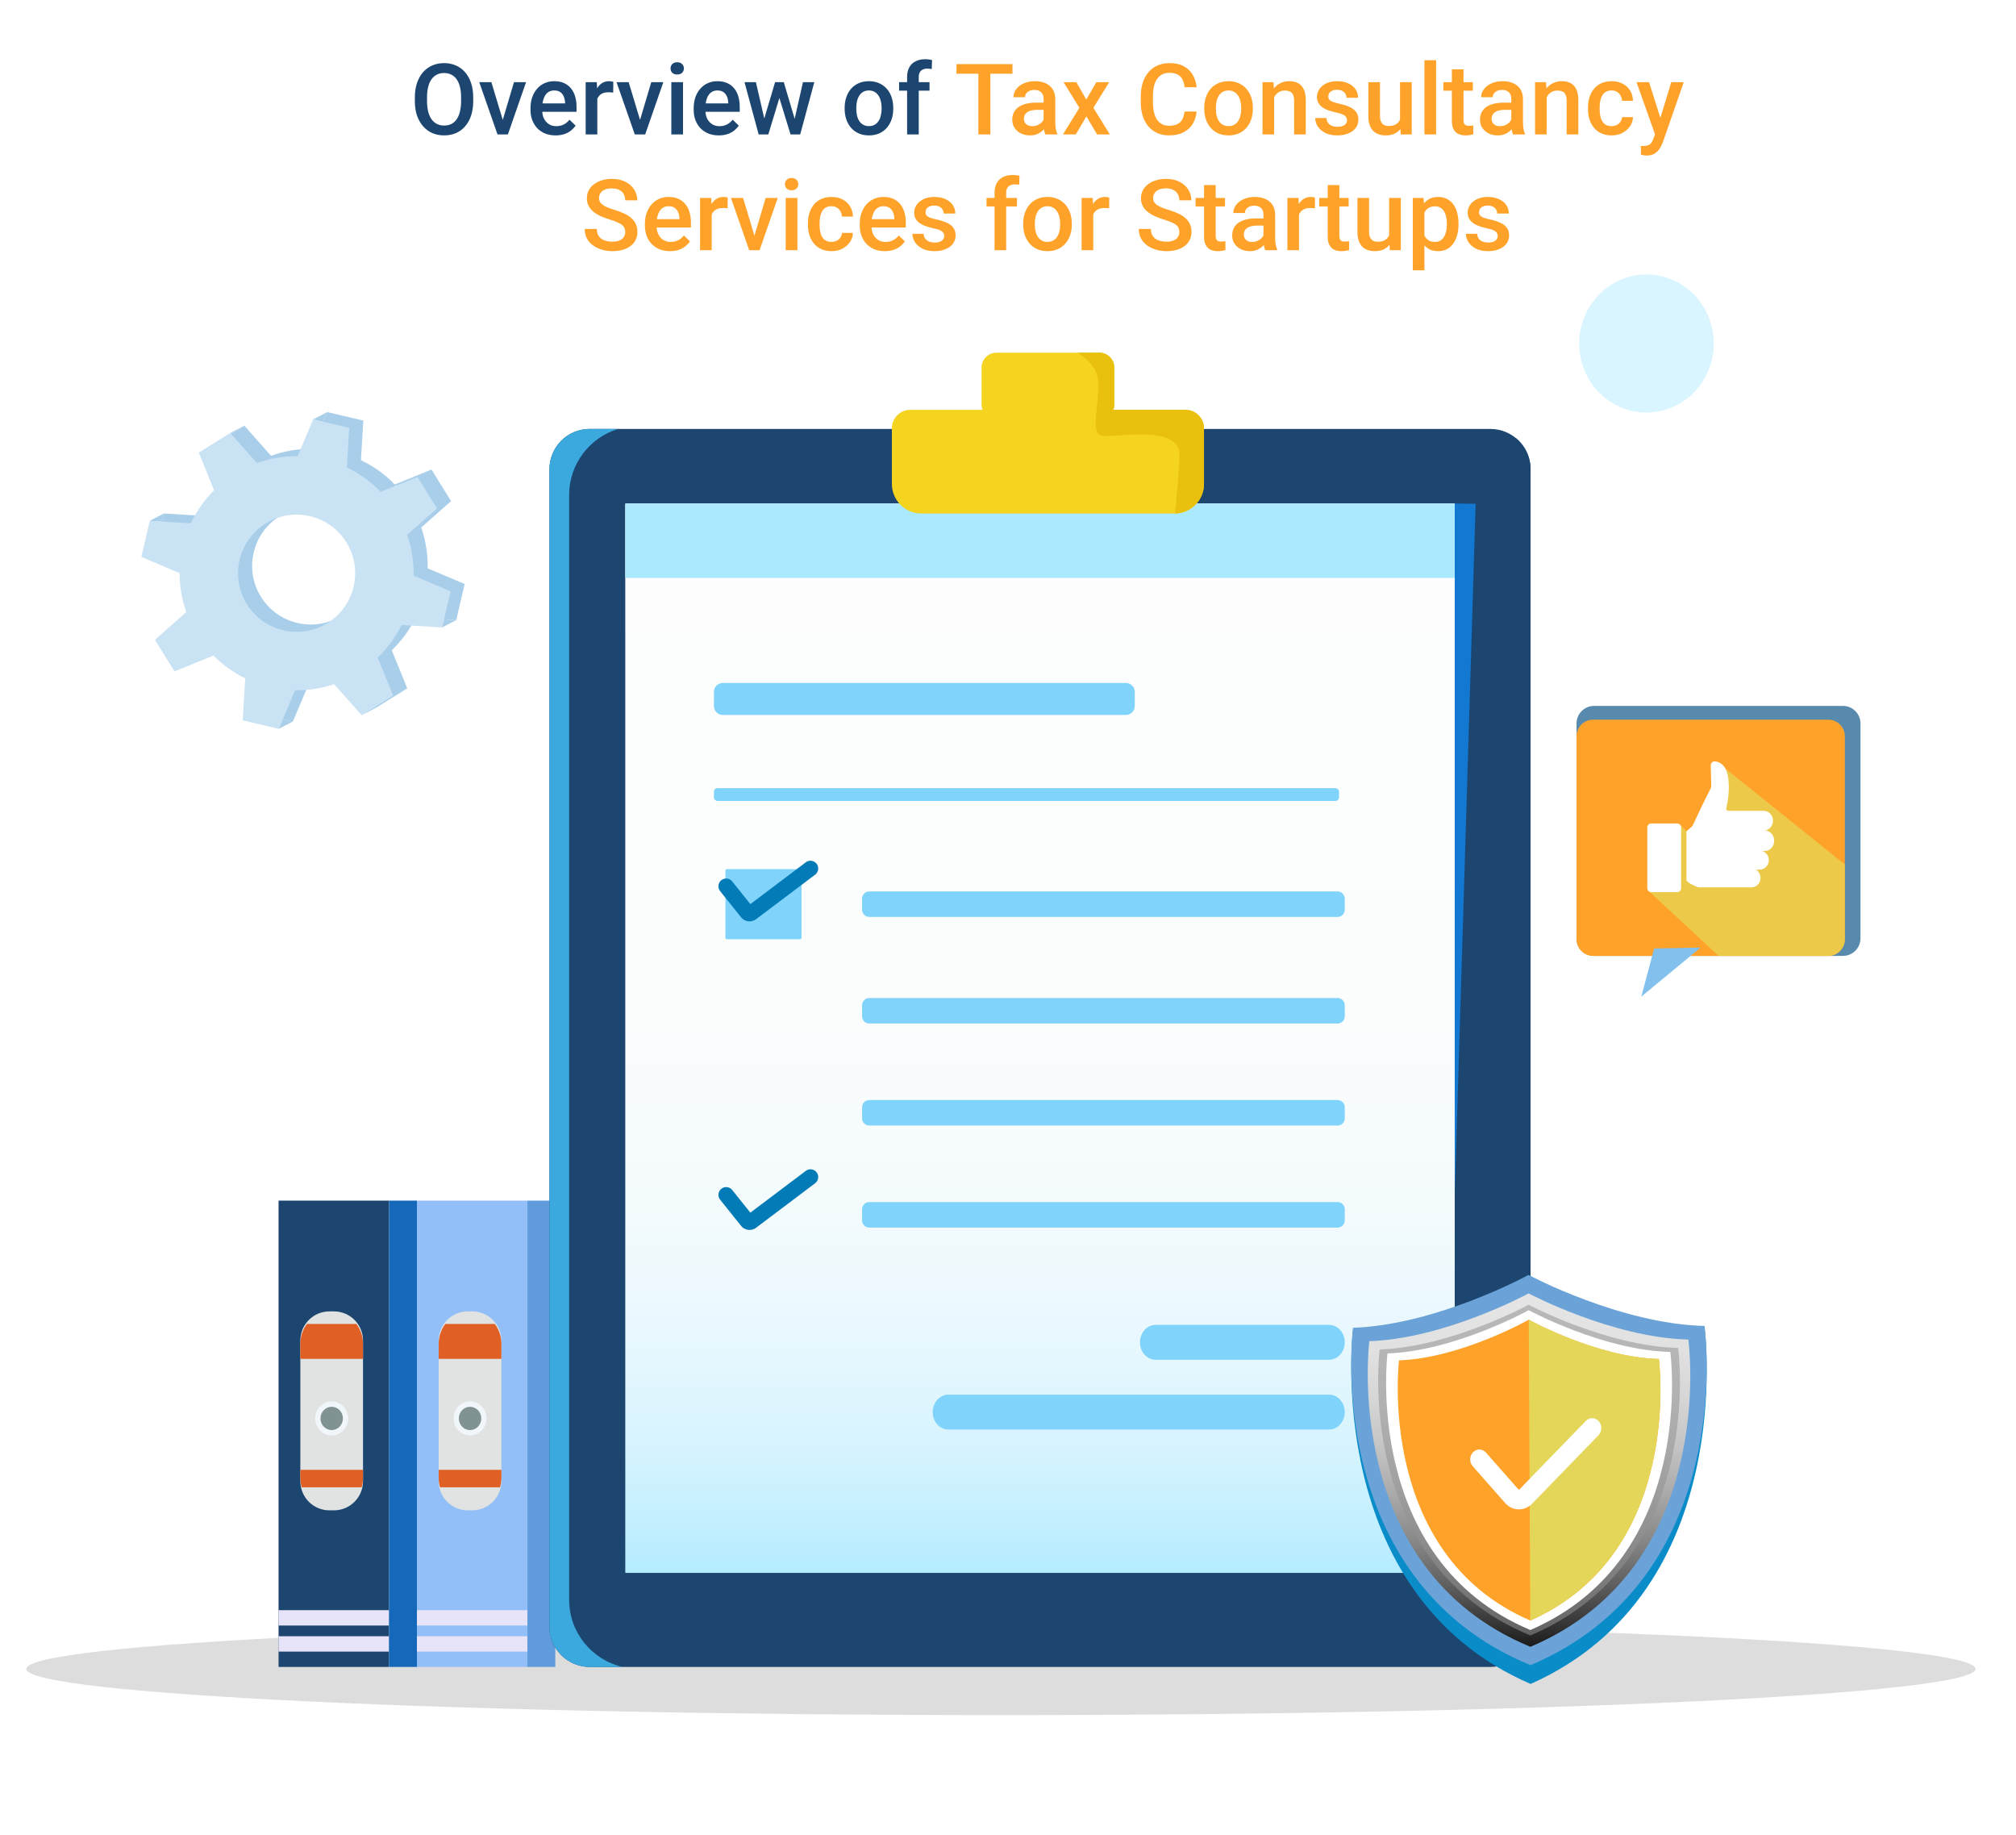 <svg width="1080" height="983" viewBox="0 0 1080 983" fill="none" xmlns="http://www.w3.org/2000/svg">
<rect width="1080" height="983" fill="white"/>
<path d="M253.507 52.125V54.195C253.507 57.042 253.136 59.595 252.394 61.855C251.652 64.116 250.591 66.039 249.211 67.626C247.848 69.214 246.209 70.43 244.294 71.275C242.379 72.103 240.257 72.518 237.928 72.518C235.616 72.518 233.502 72.103 231.587 71.275C229.69 70.43 228.042 69.214 226.645 67.626C225.247 66.039 224.16 64.116 223.384 61.855C222.625 59.595 222.245 57.042 222.245 54.195V52.125C222.245 49.278 222.625 46.734 223.384 44.491C224.143 42.231 225.213 40.307 226.593 38.72C227.99 37.115 229.638 35.899 231.536 35.071C233.451 34.225 235.564 33.803 237.876 33.803C240.205 33.803 242.327 34.225 244.242 35.071C246.157 35.899 247.805 37.115 249.185 38.72C250.565 40.307 251.626 42.231 252.368 44.491C253.127 46.734 253.507 49.278 253.507 52.125ZM247.011 54.195V52.073C247.011 49.968 246.804 48.114 246.39 46.509C245.993 44.888 245.398 43.533 244.604 42.446C243.828 41.342 242.871 40.514 241.732 39.962C240.593 39.393 239.308 39.108 237.876 39.108C236.444 39.108 235.167 39.393 234.046 39.962C232.924 40.514 231.967 41.342 231.173 42.446C230.397 43.533 229.802 44.888 229.388 46.509C228.974 48.114 228.767 49.968 228.767 52.073V54.195C228.767 56.3 228.974 58.163 229.388 59.785C229.802 61.407 230.406 62.779 231.199 63.9C232.01 65.004 232.976 65.841 234.098 66.41C235.219 66.962 236.496 67.238 237.928 67.238C239.377 67.238 240.662 66.962 241.784 66.41C242.905 65.841 243.854 65.004 244.63 63.9C245.407 62.779 245.993 61.407 246.39 59.785C246.804 58.163 247.011 56.3 247.011 54.195ZM268.491 67.057L275.349 43.999H281.818L272.088 72H268.051L268.491 67.057ZM263.237 43.999L270.225 67.161L270.561 72H266.524L256.742 43.999H263.237ZM297.656 72.518C295.586 72.518 293.714 72.181 292.041 71.508C290.384 70.818 288.97 69.861 287.796 68.636C286.64 67.411 285.752 65.97 285.131 64.314C284.51 62.658 284.199 60.872 284.199 58.957V57.922C284.199 55.731 284.518 53.747 285.157 51.97C285.795 50.193 286.684 48.675 287.822 47.415C288.961 46.138 290.307 45.164 291.859 44.491C293.412 43.818 295.094 43.481 296.906 43.481C298.907 43.481 300.658 43.818 302.159 44.491C303.66 45.164 304.902 46.112 305.886 47.337C306.886 48.545 307.628 49.986 308.111 51.659C308.612 53.333 308.862 55.179 308.862 57.197V59.863H287.227V55.386H302.703V54.894C302.668 53.773 302.444 52.72 302.03 51.737C301.633 50.753 301.021 49.96 300.192 49.356C299.364 48.752 298.26 48.45 296.88 48.45C295.845 48.45 294.922 48.675 294.111 49.123C293.317 49.554 292.653 50.184 292.118 51.012C291.583 51.84 291.169 52.841 290.876 54.014C290.6 55.17 290.462 56.473 290.462 57.922V58.957C290.462 60.182 290.626 61.321 290.954 62.373C291.299 63.408 291.799 64.314 292.455 65.09C293.11 65.867 293.904 66.479 294.835 66.928C295.767 67.359 296.828 67.575 298.019 67.575C299.52 67.575 300.857 67.273 302.03 66.669C303.203 66.065 304.221 65.211 305.083 64.107L308.37 67.29C307.766 68.17 306.981 69.015 306.015 69.826C305.049 70.62 303.867 71.267 302.47 71.767C301.09 72.267 299.485 72.518 297.656 72.518ZM319.99 49.33V72H313.753V43.999H319.705L319.99 49.33ZM328.556 43.818L328.504 49.615C328.124 49.546 327.71 49.494 327.262 49.459C326.83 49.425 326.399 49.408 325.968 49.408C324.898 49.408 323.958 49.563 323.147 49.873C322.336 50.167 321.655 50.598 321.103 51.167C320.568 51.72 320.154 52.392 319.86 53.186C319.567 53.98 319.395 54.868 319.343 55.852L317.919 55.955C317.919 54.195 318.092 52.565 318.437 51.064C318.782 49.563 319.3 48.243 319.99 47.105C320.697 45.966 321.577 45.077 322.629 44.439C323.699 43.801 324.933 43.481 326.33 43.481C326.71 43.481 327.115 43.516 327.546 43.585C327.995 43.654 328.331 43.732 328.556 43.818ZM342.039 67.057L348.896 43.999H355.366L345.636 72H341.599L342.039 67.057ZM336.785 43.999L343.772 67.161L344.109 72H340.072L330.29 43.999H336.785ZM365.899 43.999V72H359.636V43.999H365.899ZM359.222 36.649C359.222 35.7 359.533 34.916 360.154 34.294C360.792 33.656 361.672 33.337 362.793 33.337C363.898 33.337 364.769 33.656 365.407 34.294C366.046 34.916 366.365 35.7 366.365 36.649C366.365 37.581 366.046 38.357 365.407 38.978C364.769 39.6 363.898 39.91 362.793 39.91C361.672 39.91 360.792 39.6 360.154 38.978C359.533 38.357 359.222 37.581 359.222 36.649ZM385.075 72.518C383.005 72.518 381.133 72.181 379.459 71.508C377.803 70.818 376.389 69.861 375.215 68.636C374.059 67.411 373.171 65.97 372.55 64.314C371.929 62.658 371.618 60.872 371.618 58.957V57.922C371.618 55.731 371.937 53.747 372.576 51.97C373.214 50.193 374.103 48.675 375.241 47.415C376.38 46.138 377.726 45.164 379.278 44.491C380.831 43.818 382.513 43.481 384.325 43.481C386.326 43.481 388.077 43.818 389.578 44.491C391.079 45.164 392.321 46.112 393.305 47.337C394.305 48.545 395.047 49.986 395.53 51.659C396.031 53.333 396.281 55.179 396.281 57.197V59.863H374.646V55.386H390.122V54.894C390.087 53.773 389.863 52.72 389.449 51.737C389.052 50.753 388.439 49.96 387.611 49.356C386.783 48.752 385.679 48.45 384.299 48.45C383.264 48.45 382.341 48.675 381.53 49.123C380.736 49.554 380.072 50.184 379.537 51.012C379.002 51.84 378.588 52.841 378.295 54.014C378.019 55.17 377.881 56.473 377.881 57.922V58.957C377.881 60.182 378.045 61.321 378.373 62.373C378.718 63.408 379.218 64.314 379.874 65.09C380.529 65.867 381.323 66.479 382.254 66.928C383.186 67.359 384.247 67.575 385.438 67.575C386.938 67.575 388.276 67.273 389.449 66.669C390.622 66.065 391.64 65.211 392.502 64.107L395.789 67.29C395.185 68.17 394.4 69.015 393.434 69.826C392.468 70.62 391.286 71.267 389.889 71.767C388.508 72.267 386.904 72.518 385.075 72.518ZM408.754 65.789L415.224 43.999H419.209L418.123 50.52L411.601 72H408.03L408.754 65.789ZM404.95 43.999L409.997 65.893L410.411 72H406.425L398.843 43.999H404.95ZM425.265 65.634L430.156 43.999H436.238L428.681 72H424.696L425.265 65.634ZM419.882 43.999L426.274 65.53L427.077 72H423.505L416.906 50.495L415.819 43.999H419.882ZM452.49 58.31V57.715C452.49 55.696 452.783 53.824 453.37 52.099C453.956 50.357 454.802 48.847 455.906 47.57C457.027 46.276 458.39 45.276 459.995 44.568C461.616 43.844 463.445 43.481 465.481 43.481C467.534 43.481 469.363 43.844 470.967 44.568C472.589 45.276 473.961 46.276 475.082 47.57C476.203 48.847 477.057 50.357 477.644 52.099C478.231 53.824 478.524 55.696 478.524 57.715V58.31C478.524 60.329 478.231 62.2 477.644 63.926C477.057 65.651 476.203 67.161 475.082 68.455C473.961 69.731 472.598 70.732 470.993 71.457C469.389 72.164 467.569 72.518 465.533 72.518C463.48 72.518 461.642 72.164 460.021 71.457C458.416 70.732 457.053 69.731 455.932 68.455C454.81 67.161 453.956 65.651 453.37 63.926C452.783 62.2 452.49 60.329 452.49 58.31ZM458.727 57.715V58.31C458.727 59.569 458.856 60.76 459.115 61.881C459.374 63.003 459.779 63.986 460.331 64.832C460.883 65.677 461.59 66.341 462.453 66.824C463.316 67.307 464.342 67.549 465.533 67.549C466.689 67.549 467.689 67.307 468.535 66.824C469.397 66.341 470.105 65.677 470.657 64.832C471.209 63.986 471.614 63.003 471.873 61.881C472.149 60.76 472.287 59.569 472.287 58.31V57.715C472.287 56.473 472.149 55.3 471.873 54.195C471.614 53.074 471.2 52.082 470.631 51.219C470.079 50.357 469.371 49.684 468.509 49.201C467.663 48.7 466.654 48.45 465.481 48.45C464.308 48.45 463.29 48.7 462.427 49.201C461.582 49.684 460.883 50.357 460.331 51.219C459.779 52.082 459.374 53.074 459.115 54.195C458.856 55.3 458.727 56.473 458.727 57.715ZM492.188 72H485.951V41.308C485.951 39.22 486.339 37.469 487.116 36.054C487.909 34.622 489.039 33.544 490.506 32.819C491.972 32.078 493.706 31.706 495.708 31.706C496.329 31.706 496.941 31.75 497.545 31.836C498.149 31.905 498.735 32.017 499.305 32.172L499.149 36.986C498.804 36.9 498.425 36.839 498.011 36.805C497.614 36.77 497.183 36.753 496.717 36.753C495.768 36.753 494.948 36.934 494.258 37.296C493.585 37.641 493.068 38.15 492.706 38.823C492.361 39.496 492.188 40.324 492.188 41.308V72ZM497.959 43.999V48.554H481.655V43.999H497.959Z" fill="#1C4670"/>
<path d="M530.566 34.32V72H524.123V34.32H530.566ZM542.393 34.32V39.496H512.399V34.32H542.393ZM559.059 66.384V53.031C559.059 52.03 558.878 51.167 558.516 50.443C558.153 49.718 557.601 49.158 556.859 48.761C556.135 48.364 555.22 48.166 554.116 48.166C553.098 48.166 552.218 48.338 551.477 48.683C550.735 49.028 550.157 49.494 549.743 50.081C549.329 50.667 549.122 51.331 549.122 52.073H542.911C542.911 50.969 543.178 49.899 543.713 48.864C544.248 47.829 545.024 46.906 546.042 46.095C547.06 45.284 548.276 44.646 549.691 44.18C551.106 43.714 552.693 43.481 554.453 43.481C556.557 43.481 558.421 43.835 560.042 44.542C561.681 45.25 562.967 46.319 563.898 47.752C564.847 49.166 565.322 50.943 565.322 53.083V65.53C565.322 66.807 565.408 67.954 565.581 68.972C565.77 69.973 566.038 70.844 566.383 71.586V72H559.991C559.697 71.327 559.465 70.473 559.292 69.438C559.137 68.386 559.059 67.368 559.059 66.384ZM559.965 54.972L560.017 58.828H555.54C554.384 58.828 553.366 58.94 552.486 59.164C551.606 59.371 550.873 59.682 550.286 60.096C549.7 60.51 549.26 61.01 548.966 61.597C548.673 62.183 548.526 62.847 548.526 63.589C548.526 64.331 548.699 65.013 549.044 65.634C549.389 66.238 549.889 66.712 550.545 67.057C551.218 67.402 552.029 67.575 552.978 67.575C554.254 67.575 555.367 67.316 556.316 66.798C557.282 66.263 558.041 65.617 558.593 64.857C559.145 64.081 559.439 63.348 559.473 62.658L561.492 65.427C561.285 66.134 560.931 66.893 560.431 67.704C559.93 68.515 559.275 69.291 558.464 70.033C557.67 70.758 556.713 71.353 555.591 71.819C554.487 72.285 553.21 72.518 551.761 72.518C549.932 72.518 548.302 72.155 546.87 71.431C545.438 70.689 544.317 69.697 543.506 68.455C542.695 67.195 542.29 65.772 542.29 64.185C542.29 62.701 542.566 61.39 543.118 60.251C543.687 59.095 544.515 58.129 545.602 57.352C546.706 56.576 548.052 55.99 549.639 55.593C551.226 55.179 553.038 54.972 555.074 54.972H559.965ZM576.605 43.999L581.936 53.29L587.371 43.999H594.229L585.74 57.741L594.565 72H587.707L582.014 62.321L576.32 72H569.437L578.235 57.741L569.773 43.999H576.605ZM634.574 59.733H641.043C640.836 62.2 640.146 64.4 638.973 66.332C637.8 68.248 636.152 69.757 634.03 70.861C631.908 71.966 629.329 72.518 626.292 72.518C623.963 72.518 621.867 72.103 620.004 71.275C618.141 70.43 616.545 69.24 615.216 67.704C613.888 66.151 612.87 64.279 612.163 62.088C611.472 59.897 611.127 57.447 611.127 54.739V51.607C611.127 48.899 611.481 46.449 612.188 44.258C612.913 42.067 613.948 40.195 615.294 38.642C616.64 37.072 618.253 35.873 620.133 35.045C622.031 34.217 624.162 33.803 626.525 33.803C629.527 33.803 632.063 34.355 634.134 35.459C636.204 36.563 637.809 38.09 638.947 40.04C640.103 41.989 640.811 44.223 641.069 46.742H634.6C634.427 45.12 634.048 43.732 633.461 42.576C632.892 41.42 632.046 40.54 630.925 39.936C629.803 39.315 628.337 39.004 626.525 39.004C625.042 39.004 623.748 39.28 622.644 39.833C621.539 40.385 620.616 41.196 619.875 42.265C619.133 43.335 618.572 44.655 618.192 46.225C617.83 47.777 617.649 49.554 617.649 51.556V54.739C617.649 56.637 617.813 58.362 618.141 59.915C618.486 61.45 619.003 62.77 619.693 63.874C620.401 64.978 621.298 65.832 622.385 66.436C623.472 67.04 624.774 67.342 626.292 67.342C628.139 67.342 629.631 67.049 630.77 66.462C631.925 65.875 632.797 65.021 633.383 63.9C633.987 62.761 634.384 61.372 634.574 59.733ZM645.132 58.31V57.715C645.132 55.696 645.426 53.824 646.012 52.099C646.599 50.357 647.444 48.847 648.548 47.57C649.67 46.276 651.033 45.276 652.637 44.568C654.259 43.844 656.088 43.481 658.124 43.481C660.177 43.481 662.005 43.844 663.61 44.568C665.232 45.276 666.603 46.276 667.725 47.57C668.846 48.847 669.7 50.357 670.287 52.099C670.873 53.824 671.167 55.696 671.167 57.715V58.31C671.167 60.329 670.873 62.2 670.287 63.926C669.7 65.651 668.846 67.161 667.725 68.455C666.603 69.731 665.24 70.732 663.636 71.457C662.031 72.164 660.211 72.518 658.175 72.518C656.122 72.518 654.285 72.164 652.663 71.457C651.059 70.732 649.696 69.731 648.574 68.455C647.453 67.161 646.599 65.651 646.012 63.926C645.426 62.2 645.132 60.329 645.132 58.31ZM651.369 57.715V58.31C651.369 59.569 651.499 60.76 651.757 61.881C652.016 63.003 652.422 63.986 652.974 64.832C653.526 65.677 654.233 66.341 655.096 66.824C655.958 67.307 656.985 67.549 658.175 67.549C659.331 67.549 660.332 67.307 661.177 66.824C662.04 66.341 662.747 65.677 663.299 64.832C663.851 63.986 664.257 63.003 664.516 61.881C664.792 60.76 664.93 59.569 664.93 58.31V57.715C664.93 56.473 664.792 55.3 664.516 54.195C664.257 53.074 663.843 52.082 663.273 51.219C662.721 50.357 662.014 49.684 661.151 49.201C660.306 48.7 659.297 48.45 658.124 48.45C656.95 48.45 655.932 48.7 655.07 49.201C654.224 49.684 653.526 50.357 652.974 51.219C652.422 52.082 652.016 53.074 651.757 54.195C651.499 55.3 651.369 56.473 651.369 57.715ZM682.579 49.977V72H676.342V43.999H682.217L682.579 49.977ZM681.466 56.964L679.448 56.938C679.465 54.954 679.741 53.134 680.276 51.478C680.828 49.822 681.587 48.398 682.553 47.208C683.537 46.018 684.71 45.103 686.073 44.465C687.436 43.809 688.954 43.481 690.627 43.481C691.973 43.481 693.189 43.671 694.276 44.051C695.381 44.413 696.321 45.008 697.097 45.836C697.891 46.665 698.495 47.743 698.909 49.071C699.323 50.383 699.53 51.996 699.53 53.911V72H693.267V53.885C693.267 52.539 693.069 51.478 692.672 50.702C692.292 49.908 691.732 49.347 690.99 49.02C690.265 48.675 689.359 48.502 688.272 48.502C687.203 48.502 686.245 48.726 685.4 49.175C684.555 49.623 683.839 50.236 683.252 51.012C682.683 51.789 682.243 52.686 681.932 53.704C681.622 54.721 681.466 55.808 681.466 56.964ZM721.604 64.418C721.604 63.796 721.449 63.236 721.139 62.735C720.828 62.218 720.233 61.752 719.353 61.338C718.49 60.924 717.214 60.544 715.523 60.199C714.039 59.871 712.676 59.483 711.434 59.035C710.209 58.569 709.157 58.008 708.277 57.352C707.397 56.697 706.715 55.921 706.232 55.023C705.749 54.126 705.508 53.091 705.508 51.918C705.508 50.779 705.758 49.701 706.258 48.683C706.759 47.665 707.475 46.768 708.406 45.992C709.338 45.215 710.468 44.603 711.796 44.154C713.142 43.706 714.643 43.481 716.299 43.481C718.646 43.481 720.656 43.878 722.329 44.672C724.02 45.448 725.314 46.509 726.211 47.855C727.108 49.183 727.557 50.684 727.557 52.358H721.32C721.32 51.616 721.13 50.926 720.75 50.288C720.388 49.632 719.836 49.106 719.094 48.709C718.352 48.295 717.421 48.088 716.299 48.088C715.23 48.088 714.341 48.26 713.634 48.605C712.944 48.933 712.426 49.365 712.081 49.899C711.753 50.434 711.589 51.021 711.589 51.659C711.589 52.125 711.676 52.548 711.848 52.927C712.038 53.29 712.348 53.626 712.78 53.937C713.211 54.23 713.798 54.506 714.54 54.765C715.299 55.023 716.248 55.274 717.386 55.515C719.526 55.964 721.363 56.542 722.898 57.249C724.451 57.939 725.642 58.836 726.47 59.94C727.298 61.027 727.712 62.408 727.712 64.081C727.712 65.323 727.444 66.462 726.91 67.497C726.392 68.515 725.633 69.403 724.632 70.163C723.632 70.904 722.433 71.482 721.035 71.897C719.655 72.311 718.102 72.518 716.377 72.518C713.841 72.518 711.693 72.069 709.933 71.172C708.173 70.257 706.836 69.093 705.922 67.678C705.025 66.246 704.576 64.763 704.576 63.227H710.606C710.675 64.383 710.994 65.306 711.563 65.996C712.15 66.669 712.875 67.161 713.737 67.471C714.617 67.764 715.523 67.911 716.455 67.911C717.576 67.911 718.516 67.764 719.275 67.471C720.035 67.161 720.612 66.747 721.009 66.229C721.406 65.694 721.604 65.09 721.604 64.418ZM750.02 65.401V43.999H756.282V72H750.382L750.02 65.401ZM750.899 59.578L752.996 59.526C752.996 61.407 752.789 63.141 752.375 64.728C751.96 66.298 751.322 67.67 750.459 68.843C749.597 69.999 748.493 70.904 747.147 71.56C745.801 72.198 744.188 72.518 742.308 72.518C740.945 72.518 739.694 72.319 738.555 71.922C737.417 71.526 736.433 70.913 735.605 70.085C734.794 69.257 734.164 68.178 733.716 66.85C733.267 65.522 733.043 63.934 733.043 62.088V43.999H739.28V62.14C739.28 63.158 739.401 64.012 739.642 64.702C739.884 65.375 740.211 65.918 740.625 66.332C741.04 66.747 741.523 67.04 742.075 67.212C742.627 67.385 743.213 67.471 743.834 67.471C745.611 67.471 747.009 67.126 748.027 66.436C749.062 65.729 749.795 64.78 750.227 63.589C750.675 62.399 750.899 61.062 750.899 59.578ZM769.351 32.25V72H763.088V32.25H769.351ZM789.019 43.999V48.554H773.233V43.999H789.019ZM777.788 37.141H784.024V64.262C784.024 65.125 784.145 65.789 784.387 66.255C784.646 66.704 784.999 67.005 785.448 67.161C785.896 67.316 786.423 67.394 787.026 67.394C787.458 67.394 787.872 67.368 788.269 67.316C788.665 67.264 788.985 67.212 789.226 67.161L789.252 71.922C788.734 72.078 788.131 72.216 787.44 72.336C786.768 72.457 785.991 72.518 785.111 72.518C783.679 72.518 782.411 72.267 781.307 71.767C780.203 71.249 779.34 70.413 778.719 69.257C778.098 68.101 777.788 66.565 777.788 64.65V37.141ZM809.619 66.384V53.031C809.619 52.03 809.438 51.167 809.075 50.443C808.713 49.718 808.161 49.158 807.419 48.761C806.694 48.364 805.78 48.166 804.676 48.166C803.658 48.166 802.778 48.338 802.036 48.683C801.294 49.028 800.716 49.494 800.302 50.081C799.888 50.667 799.681 51.331 799.681 52.073H793.47C793.47 50.969 793.738 49.899 794.272 48.864C794.807 47.829 795.584 46.906 796.602 46.095C797.619 45.284 798.836 44.646 800.25 44.18C801.665 43.714 803.252 43.481 805.012 43.481C807.117 43.481 808.98 43.835 810.602 44.542C812.241 45.25 813.526 46.319 814.458 47.752C815.407 49.166 815.881 50.943 815.881 53.083V65.53C815.881 66.807 815.968 67.954 816.14 68.972C816.33 69.973 816.597 70.844 816.942 71.586V72H810.55C810.257 71.327 810.024 70.473 809.852 69.438C809.696 68.386 809.619 67.368 809.619 66.384ZM810.524 54.972L810.576 58.828H806.099C804.943 58.828 803.925 58.94 803.045 59.164C802.166 59.371 801.432 59.682 800.846 60.096C800.259 60.51 799.819 61.01 799.526 61.597C799.233 62.183 799.086 62.847 799.086 63.589C799.086 64.331 799.258 65.013 799.604 65.634C799.949 66.238 800.449 66.712 801.104 67.057C801.777 67.402 802.588 67.575 803.537 67.575C804.814 67.575 805.927 67.316 806.875 66.798C807.842 66.263 808.601 65.617 809.153 64.857C809.705 64.081 809.998 63.348 810.033 62.658L812.051 65.427C811.844 66.134 811.491 66.893 810.99 67.704C810.49 68.515 809.834 69.291 809.023 70.033C808.23 70.758 807.272 71.353 806.151 71.819C805.047 72.285 803.77 72.518 802.321 72.518C800.492 72.518 798.862 72.155 797.43 71.431C795.998 70.689 794.876 69.697 794.065 68.455C793.255 67.195 792.849 65.772 792.849 64.185C792.849 62.701 793.125 61.39 793.677 60.251C794.247 59.095 795.075 58.129 796.162 57.352C797.266 56.576 798.611 55.99 800.199 55.593C801.786 55.179 803.597 54.972 805.633 54.972H810.524ZM828.588 49.977V72H822.351V43.999H828.226L828.588 49.977ZM827.475 56.964L825.457 56.938C825.474 54.954 825.75 53.134 826.285 51.478C826.837 49.822 827.596 48.398 828.562 47.208C829.545 46.018 830.719 45.103 832.082 44.465C833.444 43.809 834.963 43.481 836.636 43.481C837.982 43.481 839.198 43.671 840.285 44.051C841.389 44.413 842.33 45.008 843.106 45.836C843.9 46.665 844.503 47.743 844.917 49.071C845.332 50.383 845.539 51.996 845.539 53.911V72H839.276V53.885C839.276 52.539 839.077 51.478 838.681 50.702C838.301 49.908 837.74 49.347 836.999 49.02C836.274 48.675 835.368 48.502 834.281 48.502C833.212 48.502 832.254 48.726 831.409 49.175C830.563 49.623 829.847 50.236 829.261 51.012C828.691 51.789 828.251 52.686 827.941 53.704C827.63 54.721 827.475 55.808 827.475 56.964ZM863.343 67.549C864.361 67.549 865.276 67.35 866.086 66.954C866.915 66.54 867.579 65.97 868.079 65.246C868.597 64.521 868.881 63.684 868.933 62.735H874.808C874.773 64.547 874.238 66.195 873.203 67.678C872.168 69.162 870.796 70.344 869.088 71.224C867.38 72.086 865.491 72.518 863.421 72.518C861.282 72.518 859.418 72.155 857.831 71.431C856.244 70.689 854.924 69.671 853.872 68.377C852.819 67.083 852.026 65.591 851.491 63.9C850.973 62.209 850.714 60.398 850.714 58.465V57.56C850.714 55.627 850.973 53.816 851.491 52.125C852.026 50.417 852.819 48.916 853.872 47.622C854.924 46.328 856.244 45.319 857.831 44.594C859.418 43.852 861.273 43.481 863.395 43.481C865.638 43.481 867.605 43.93 869.295 44.827C870.986 45.707 872.315 46.941 873.281 48.528C874.264 50.098 874.773 51.927 874.808 54.014H868.933C868.881 52.979 868.623 52.047 868.157 51.219C867.708 50.374 867.07 49.701 866.242 49.201C865.431 48.7 864.456 48.45 863.317 48.45C862.058 48.45 861.014 48.709 860.186 49.227C859.358 49.727 858.711 50.417 858.245 51.297C857.779 52.16 857.443 53.134 857.236 54.221C857.046 55.291 856.951 56.404 856.951 57.56V58.465C856.951 59.621 857.046 60.743 857.236 61.83C857.426 62.916 857.753 63.891 858.219 64.754C858.702 65.599 859.358 66.281 860.186 66.798C861.014 67.299 862.067 67.549 863.343 67.549ZM887.721 68.946L895.33 43.999H902.006L890.775 76.27C890.516 76.96 890.18 77.711 889.766 78.522C889.352 79.332 888.808 80.1 888.135 80.825C887.48 81.567 886.66 82.162 885.677 82.61C884.693 83.076 883.503 83.309 882.105 83.309C881.553 83.309 881.019 83.257 880.501 83.154C880.001 83.067 879.526 82.973 879.078 82.869L879.052 78.107C879.224 78.125 879.431 78.142 879.673 78.159C879.932 78.176 880.139 78.185 880.294 78.185C881.329 78.185 882.192 78.056 882.882 77.797C883.572 77.555 884.133 77.159 884.564 76.606C885.013 76.054 885.392 75.312 885.703 74.381L887.721 68.946ZM883.425 43.999L890.076 64.961L891.189 71.534L886.867 72.647L876.697 43.999H883.425ZM334.948 124.295C334.948 123.519 334.827 122.829 334.585 122.225C334.361 121.621 333.956 121.069 333.369 120.569C332.783 120.069 331.954 119.585 330.885 119.12C329.832 118.637 328.487 118.145 326.848 117.645C325.053 117.092 323.397 116.48 321.879 115.807C320.378 115.117 319.067 114.323 317.945 113.426C316.824 112.512 315.953 111.468 315.332 110.295C314.71 109.104 314.4 107.733 314.4 106.18C314.4 104.645 314.719 103.247 315.357 101.988C316.013 100.728 316.936 99.641 318.126 98.727C319.334 97.795 320.757 97.079 322.396 96.579C324.035 96.061 325.847 95.803 327.831 95.803C330.626 95.803 333.033 96.32 335.051 97.356C337.087 98.391 338.648 99.779 339.735 101.522C340.84 103.264 341.392 105.188 341.392 107.293H334.948C334.948 106.051 334.68 104.955 334.146 104.006C333.628 103.04 332.834 102.281 331.765 101.729C330.712 101.177 329.375 100.901 327.753 100.901C326.218 100.901 324.941 101.134 323.923 101.6C322.905 102.065 322.146 102.695 321.646 103.489C321.146 104.282 320.896 105.18 320.896 106.18C320.896 106.888 321.059 107.535 321.387 108.121C321.715 108.69 322.215 109.225 322.888 109.726C323.561 110.209 324.406 110.666 325.424 111.097C326.442 111.528 327.641 111.943 329.021 112.339C331.109 112.96 332.929 113.651 334.482 114.41C336.035 115.152 337.329 115.997 338.364 116.946C339.399 117.895 340.175 118.973 340.693 120.181C341.21 121.371 341.469 122.725 341.469 124.244C341.469 125.831 341.15 127.263 340.512 128.54C339.873 129.799 338.959 130.877 337.769 131.774C336.595 132.654 335.181 133.336 333.524 133.819C331.885 134.285 330.057 134.518 328.038 134.518C326.227 134.518 324.441 134.276 322.681 133.793C320.939 133.31 319.351 132.577 317.919 131.593C316.487 130.593 315.349 129.35 314.503 127.867C313.658 126.366 313.235 124.615 313.235 122.613H319.731C319.731 123.838 319.938 124.882 320.352 125.745C320.783 126.607 321.379 127.315 322.138 127.867C322.897 128.402 323.777 128.798 324.777 129.057C325.795 129.316 326.882 129.445 328.038 129.445C329.556 129.445 330.824 129.23 331.842 128.798C332.877 128.367 333.654 127.763 334.171 126.987C334.689 126.21 334.948 125.313 334.948 124.295ZM358.938 134.518C356.867 134.518 354.995 134.181 353.322 133.508C351.666 132.818 350.251 131.861 349.078 130.636C347.922 129.411 347.033 127.97 346.412 126.314C345.791 124.658 345.48 122.872 345.48 120.957V119.922C345.48 117.731 345.8 115.747 346.438 113.97C347.076 112.193 347.965 110.674 349.104 109.415C350.242 108.138 351.588 107.164 353.141 106.491C354.693 105.818 356.375 105.481 358.187 105.481C360.188 105.481 361.939 105.818 363.44 106.491C364.941 107.164 366.184 108.112 367.167 109.337C368.168 110.545 368.91 111.986 369.393 113.659C369.893 115.333 370.143 117.179 370.143 119.197V121.863H348.508V117.386H363.984V116.894C363.949 115.773 363.725 114.72 363.311 113.737C362.914 112.753 362.302 111.96 361.474 111.356C360.646 110.752 359.541 110.45 358.161 110.45C357.126 110.45 356.203 110.674 355.392 111.123C354.598 111.554 353.934 112.184 353.399 113.012C352.865 113.84 352.451 114.841 352.157 116.014C351.881 117.17 351.743 118.473 351.743 119.922V120.957C351.743 122.182 351.907 123.321 352.235 124.373C352.58 125.408 353.08 126.314 353.736 127.09C354.391 127.867 355.185 128.479 356.117 128.928C357.048 129.359 358.109 129.575 359.3 129.575C360.801 129.575 362.138 129.273 363.311 128.669C364.484 128.065 365.502 127.211 366.365 126.107L369.651 129.29C369.048 130.17 368.263 131.015 367.296 131.826C366.33 132.62 365.148 133.267 363.751 133.767C362.371 134.267 360.766 134.518 358.938 134.518ZM381.271 111.33V134H375.034V105.999H380.986L381.271 111.33ZM389.837 105.818L389.785 111.615C389.406 111.546 388.992 111.494 388.543 111.459C388.112 111.425 387.68 111.408 387.249 111.408C386.179 111.408 385.239 111.563 384.428 111.874C383.617 112.167 382.936 112.598 382.384 113.167C381.849 113.72 381.435 114.392 381.142 115.186C380.848 115.98 380.676 116.868 380.624 117.852L379.201 117.955C379.201 116.195 379.373 114.565 379.718 113.064C380.063 111.563 380.581 110.243 381.271 109.104C381.978 107.966 382.858 107.077 383.911 106.439C384.98 105.801 386.214 105.481 387.611 105.481C387.991 105.481 388.396 105.516 388.828 105.585C389.276 105.654 389.613 105.732 389.837 105.818ZM403.32 129.057L410.178 105.999H416.647L406.917 134H402.88L403.32 129.057ZM398.066 105.999L405.054 129.161L405.39 134H401.353L391.571 105.999H398.066ZM427.18 105.999V134H420.917V105.999H427.18ZM420.503 98.649C420.503 97.701 420.814 96.915 421.435 96.294C422.073 95.656 422.953 95.337 424.075 95.337C425.179 95.337 426.05 95.656 426.688 96.294C427.327 96.915 427.646 97.701 427.646 98.649C427.646 99.581 427.327 100.357 426.688 100.979C426.05 101.6 425.179 101.91 424.075 101.91C422.953 101.91 422.073 101.6 421.435 100.979C420.814 100.357 420.503 99.581 420.503 98.649ZM445.451 129.549C446.469 129.549 447.383 129.35 448.194 128.954C449.022 128.54 449.686 127.97 450.187 127.246C450.704 126.521 450.989 125.684 451.041 124.735H456.915C456.881 126.547 456.346 128.194 455.311 129.678C454.275 131.162 452.904 132.344 451.196 133.224C449.488 134.086 447.599 134.518 445.528 134.518C443.389 134.518 441.526 134.155 439.938 133.431C438.351 132.689 437.031 131.671 435.979 130.377C434.927 129.083 434.133 127.591 433.598 125.9C433.081 124.209 432.822 122.398 432.822 120.465V119.56C432.822 117.627 433.081 115.816 433.598 114.125C434.133 112.417 434.927 110.916 435.979 109.622C437.031 108.328 438.351 107.319 439.938 106.594C441.526 105.852 443.38 105.481 445.502 105.481C447.745 105.481 449.712 105.93 451.403 106.827C453.094 107.707 454.422 108.941 455.388 110.528C456.372 112.098 456.881 113.927 456.915 116.014H451.041C450.989 114.979 450.73 114.047 450.264 113.219C449.816 112.374 449.177 111.701 448.349 111.201C447.538 110.7 446.563 110.45 445.425 110.45C444.165 110.45 443.122 110.709 442.293 111.227C441.465 111.727 440.818 112.417 440.353 113.297C439.887 114.16 439.55 115.134 439.343 116.221C439.153 117.291 439.059 118.404 439.059 119.56V120.465C439.059 121.621 439.153 122.743 439.343 123.83C439.533 124.917 439.861 125.891 440.327 126.754C440.81 127.599 441.465 128.281 442.293 128.798C443.122 129.299 444.174 129.549 445.451 129.549ZM474.047 134.518C471.977 134.518 470.105 134.181 468.431 133.508C466.775 132.818 465.36 131.861 464.187 130.636C463.031 129.411 462.143 127.97 461.521 126.314C460.9 124.658 460.59 122.872 460.59 120.957V119.922C460.59 117.731 460.909 115.747 461.547 113.97C462.186 112.193 463.074 110.674 464.213 109.415C465.352 108.138 466.697 107.164 468.25 106.491C469.803 105.818 471.485 105.481 473.296 105.481C475.298 105.481 477.049 105.818 478.55 106.491C480.051 107.164 481.293 108.112 482.276 109.337C483.277 110.545 484.019 111.986 484.502 113.659C485.002 115.333 485.252 117.179 485.252 119.197V121.863H463.618V117.386H479.093V116.894C479.059 115.773 478.834 114.72 478.42 113.737C478.024 112.753 477.411 111.96 476.583 111.356C475.755 110.752 474.651 110.45 473.271 110.45C472.235 110.45 471.312 110.674 470.501 111.123C469.708 111.554 469.044 112.184 468.509 113.012C467.974 113.84 467.56 114.841 467.267 116.014C466.991 117.17 466.853 118.473 466.853 119.922V120.957C466.853 122.182 467.016 123.321 467.344 124.373C467.689 125.408 468.19 126.314 468.845 127.09C469.501 127.867 470.294 128.479 471.226 128.928C472.158 129.359 473.219 129.575 474.409 129.575C475.91 129.575 477.247 129.273 478.42 128.669C479.594 128.065 480.611 127.211 481.474 126.107L484.761 129.29C484.157 130.17 483.372 131.015 482.406 131.826C481.44 132.62 480.258 133.267 478.86 133.767C477.48 134.267 475.876 134.518 474.047 134.518ZM505.826 126.417C505.826 125.796 505.671 125.236 505.36 124.735C505.05 124.218 504.455 123.752 503.575 123.338C502.712 122.924 501.435 122.544 499.745 122.199C498.261 121.871 496.898 121.483 495.656 121.035C494.431 120.569 493.378 120.008 492.499 119.353C491.619 118.697 490.937 117.921 490.454 117.023C489.971 116.126 489.729 115.091 489.729 113.918C489.729 112.779 489.98 111.701 490.48 110.683C490.98 109.665 491.696 108.768 492.628 107.992C493.56 107.215 494.69 106.603 496.018 106.154C497.364 105.706 498.865 105.481 500.521 105.481C502.867 105.481 504.877 105.878 506.551 106.672C508.242 107.448 509.535 108.509 510.433 109.855C511.33 111.183 511.778 112.684 511.778 114.358H505.542C505.542 113.616 505.352 112.926 504.972 112.288C504.61 111.632 504.058 111.106 503.316 110.709C502.574 110.295 501.642 110.088 500.521 110.088C499.451 110.088 498.563 110.26 497.855 110.605C497.165 110.933 496.648 111.365 496.303 111.899C495.975 112.434 495.811 113.021 495.811 113.659C495.811 114.125 495.897 114.548 496.07 114.927C496.26 115.29 496.57 115.626 497.001 115.937C497.433 116.23 498.019 116.506 498.761 116.765C499.52 117.023 500.469 117.274 501.608 117.515C503.747 117.964 505.585 118.542 507.12 119.249C508.673 119.939 509.863 120.836 510.691 121.94C511.52 123.027 511.934 124.408 511.934 126.081C511.934 127.323 511.666 128.462 511.131 129.497C510.614 130.515 509.855 131.403 508.854 132.163C507.853 132.904 506.654 133.482 505.257 133.896C503.877 134.311 502.324 134.518 500.599 134.518C498.062 134.518 495.915 134.069 494.155 133.172C492.395 132.257 491.058 131.093 490.144 129.678C489.246 128.246 488.798 126.763 488.798 125.227H494.828C494.897 126.383 495.216 127.306 495.785 127.996C496.372 128.669 497.096 129.161 497.959 129.471C498.839 129.764 499.745 129.911 500.676 129.911C501.798 129.911 502.738 129.764 503.497 129.471C504.256 129.161 504.834 128.747 505.231 128.229C505.628 127.694 505.826 127.09 505.826 126.417ZM539.029 134H532.792V103.308C532.792 101.22 533.18 99.469 533.957 98.054C534.75 96.622 535.88 95.544 537.347 94.819C538.813 94.078 540.547 93.707 542.548 93.707C543.169 93.707 543.782 93.75 544.386 93.836C544.99 93.905 545.576 94.017 546.146 94.172L545.99 98.986C545.645 98.9 545.266 98.839 544.852 98.805C544.455 98.77 544.023 98.753 543.558 98.753C542.609 98.753 541.789 98.934 541.099 99.296C540.426 99.641 539.909 100.15 539.546 100.823C539.201 101.496 539.029 102.324 539.029 103.308V134ZM544.8 105.999V110.554H528.496V105.999H544.8ZM548.138 120.31V119.715C548.138 117.696 548.431 115.824 549.018 114.099C549.605 112.357 550.45 110.847 551.554 109.57C552.676 108.276 554.039 107.276 555.643 106.568C557.265 105.844 559.094 105.481 561.129 105.481C563.182 105.481 565.011 105.844 566.616 106.568C568.237 107.276 569.609 108.276 570.73 109.57C571.852 110.847 572.706 112.357 573.292 114.099C573.879 115.824 574.172 117.696 574.172 119.715V120.31C574.172 122.329 573.879 124.201 573.292 125.926C572.706 127.651 571.852 129.161 570.73 130.455C569.609 131.731 568.246 132.732 566.642 133.457C565.037 134.164 563.217 134.518 561.181 134.518C559.128 134.518 557.291 134.164 555.669 133.457C554.064 132.732 552.701 131.731 551.58 130.455C550.459 129.161 549.605 127.651 549.018 125.926C548.431 124.201 548.138 122.329 548.138 120.31ZM554.375 119.715V120.31C554.375 121.569 554.504 122.76 554.763 123.881C555.022 125.003 555.427 125.986 555.979 126.832C556.532 127.677 557.239 128.341 558.102 128.824C558.964 129.307 559.991 129.549 561.181 129.549C562.337 129.549 563.338 129.307 564.183 128.824C565.046 128.341 565.753 127.677 566.305 126.832C566.857 125.986 567.263 125.003 567.521 123.881C567.798 122.76 567.936 121.569 567.936 120.31V119.715C567.936 118.473 567.798 117.299 567.521 116.195C567.263 115.074 566.849 114.082 566.279 113.219C565.727 112.357 565.02 111.684 564.157 111.201C563.312 110.7 562.303 110.45 561.129 110.45C559.956 110.45 558.938 110.7 558.076 111.201C557.23 111.684 556.532 112.357 555.979 113.219C555.427 114.082 555.022 115.074 554.763 116.195C554.504 117.299 554.375 118.473 554.375 119.715ZM585.663 111.33V134H579.426V105.999H585.378L585.663 111.33ZM594.229 105.818L594.177 111.615C593.797 111.546 593.383 111.494 592.935 111.459C592.503 111.425 592.072 111.408 591.641 111.408C590.571 111.408 589.631 111.563 588.82 111.874C588.009 112.167 587.327 112.598 586.775 113.167C586.241 113.72 585.826 114.392 585.533 115.186C585.24 115.98 585.067 116.868 585.016 117.852L583.592 117.955C583.592 116.195 583.765 114.565 584.11 113.064C584.455 111.563 584.972 110.243 585.663 109.104C586.37 107.966 587.25 107.077 588.302 106.439C589.372 105.801 590.605 105.481 592.003 105.481C592.382 105.481 592.788 105.516 593.219 105.585C593.668 105.654 594.004 105.732 594.229 105.818ZM631.779 124.295C631.779 123.519 631.658 122.829 631.417 122.225C631.192 121.621 630.787 121.069 630.2 120.569C629.614 120.069 628.785 119.585 627.716 119.12C626.663 118.637 625.318 118.145 623.679 117.645C621.884 117.092 620.228 116.48 618.71 115.807C617.209 115.117 615.898 114.323 614.776 113.426C613.655 112.512 612.784 111.468 612.163 110.295C611.542 109.104 611.231 107.733 611.231 106.18C611.231 104.645 611.55 103.247 612.188 101.988C612.844 100.728 613.767 99.641 614.958 98.727C616.165 97.795 617.589 97.079 619.228 96.579C620.867 96.061 622.678 95.803 624.662 95.803C627.457 95.803 629.864 96.32 631.882 97.356C633.918 98.391 635.479 99.779 636.566 101.522C637.671 103.264 638.223 105.188 638.223 107.293H631.779C631.779 106.051 631.511 104.955 630.977 104.006C630.459 103.04 629.665 102.281 628.596 101.729C627.543 101.177 626.206 100.901 624.584 100.901C623.049 100.901 621.772 101.134 620.754 101.6C619.736 102.065 618.977 102.695 618.477 103.489C617.977 104.282 617.727 105.18 617.727 106.18C617.727 106.888 617.89 107.535 618.218 108.121C618.546 108.69 619.046 109.225 619.719 109.726C620.392 110.209 621.237 110.666 622.255 111.097C623.273 111.528 624.472 111.943 625.853 112.339C627.94 112.96 629.76 113.651 631.313 114.41C632.866 115.152 634.16 115.997 635.195 116.946C636.23 117.895 637.006 118.973 637.524 120.181C638.042 121.371 638.3 122.725 638.3 124.244C638.3 125.831 637.981 127.263 637.343 128.54C636.704 129.799 635.79 130.877 634.6 131.774C633.426 132.654 632.012 133.336 630.355 133.819C628.716 134.285 626.888 134.518 624.869 134.518C623.058 134.518 621.272 134.276 619.512 133.793C617.77 133.31 616.182 132.577 614.75 131.593C613.319 130.593 612.18 129.35 611.334 127.867C610.489 126.366 610.066 124.615 610.066 122.613H616.562C616.562 123.838 616.769 124.882 617.183 125.745C617.614 126.607 618.21 127.315 618.969 127.867C619.728 128.402 620.608 128.798 621.608 129.057C622.626 129.316 623.713 129.445 624.869 129.445C626.387 129.445 627.655 129.23 628.673 128.798C629.708 128.367 630.485 127.763 631.002 126.987C631.52 126.21 631.779 125.313 631.779 124.295ZM656.26 105.999V110.554H640.474V105.999H656.26ZM645.029 99.141H651.266V126.262C651.266 127.125 651.386 127.789 651.628 128.255C651.887 128.703 652.24 129.005 652.689 129.161C653.138 129.316 653.664 129.394 654.268 129.394C654.699 129.394 655.113 129.368 655.51 129.316C655.907 129.264 656.226 129.212 656.467 129.161L656.493 133.922C655.976 134.078 655.372 134.216 654.682 134.336C654.009 134.457 653.232 134.518 652.353 134.518C650.921 134.518 649.653 134.267 648.548 133.767C647.444 133.25 646.582 132.413 645.96 131.257C645.339 130.101 645.029 128.565 645.029 126.65V99.141ZM676.86 128.384V115.031C676.86 114.03 676.679 113.167 676.316 112.443C675.954 111.718 675.402 111.158 674.66 110.761C673.936 110.364 673.021 110.166 671.917 110.166C670.899 110.166 670.019 110.338 669.277 110.683C668.535 111.028 667.958 111.494 667.543 112.081C667.129 112.667 666.922 113.331 666.922 114.073H660.711C660.711 112.969 660.979 111.899 661.514 110.864C662.049 109.829 662.825 108.906 663.843 108.095C664.861 107.284 666.077 106.646 667.492 106.18C668.906 105.714 670.494 105.481 672.253 105.481C674.358 105.481 676.222 105.835 677.843 106.542C679.482 107.25 680.768 108.319 681.699 109.751C682.648 111.166 683.123 112.943 683.123 115.083V127.53C683.123 128.807 683.209 129.954 683.381 130.972C683.571 131.973 683.839 132.844 684.184 133.586V134H677.792C677.498 133.327 677.265 132.473 677.093 131.438C676.938 130.386 676.86 129.368 676.86 128.384ZM677.766 116.972L677.817 120.828H673.34C672.184 120.828 671.167 120.94 670.287 121.164C669.407 121.371 668.674 121.682 668.087 122.096C667.5 122.51 667.06 123.01 666.767 123.597C666.474 124.183 666.327 124.847 666.327 125.589C666.327 126.331 666.5 127.013 666.845 127.634C667.19 128.238 667.69 128.712 668.346 129.057C669.019 129.402 669.829 129.575 670.778 129.575C672.055 129.575 673.168 129.316 674.117 128.798C675.083 128.264 675.842 127.617 676.394 126.857C676.946 126.081 677.239 125.348 677.274 124.658L679.292 127.427C679.085 128.134 678.732 128.893 678.231 129.704C677.731 130.515 677.076 131.291 676.265 132.033C675.471 132.758 674.514 133.353 673.392 133.819C672.288 134.285 671.011 134.518 669.562 134.518C667.733 134.518 666.103 134.155 664.671 133.431C663.239 132.689 662.118 131.697 661.307 130.455C660.496 129.195 660.09 127.772 660.09 126.185C660.09 124.701 660.366 123.39 660.918 122.251C661.488 121.095 662.316 120.129 663.403 119.353C664.507 118.576 665.853 117.99 667.44 117.593C669.027 117.179 670.839 116.972 672.875 116.972H677.766ZM695.907 111.33V134H689.67V105.999H695.622L695.907 111.33ZM704.473 105.818L704.421 111.615C704.041 111.546 703.627 111.494 703.179 111.459C702.747 111.425 702.316 111.408 701.885 111.408C700.815 111.408 699.875 111.563 699.064 111.874C698.253 112.167 697.572 112.598 697.02 113.167C696.485 113.72 696.071 114.392 695.777 115.186C695.484 115.98 695.312 116.868 695.26 117.852L693.836 117.955C693.836 116.195 694.009 114.565 694.354 113.064C694.699 111.563 695.217 110.243 695.907 109.104C696.614 107.966 697.494 107.077 698.546 106.439C699.616 105.801 700.85 105.481 702.247 105.481C702.627 105.481 703.032 105.516 703.463 105.585C703.912 105.654 704.248 105.732 704.473 105.818ZM722.51 105.999V110.554H706.724V105.999H722.51ZM711.279 99.141H717.516V126.262C717.516 127.125 717.636 127.789 717.878 128.255C718.137 128.703 718.49 129.005 718.939 129.161C719.388 129.316 719.914 129.394 720.518 129.394C720.949 129.394 721.363 129.368 721.76 129.316C722.157 129.264 722.476 129.212 722.717 129.161L722.743 133.922C722.226 134.078 721.622 134.216 720.932 134.336C720.259 134.457 719.482 134.518 718.603 134.518C717.171 134.518 715.903 134.267 714.798 133.767C713.694 133.25 712.832 132.413 712.21 131.257C711.589 130.101 711.279 128.565 711.279 126.65V99.141ZM744.171 127.401V105.999H750.434V134H744.533L744.171 127.401ZM745.051 121.578L747.147 121.526C747.147 123.407 746.94 125.141 746.526 126.728C746.112 128.298 745.473 129.67 744.611 130.843C743.748 131.999 742.644 132.904 741.298 133.56C739.953 134.198 738.34 134.518 736.459 134.518C735.096 134.518 733.845 134.319 732.707 133.922C731.568 133.526 730.584 132.913 729.756 132.085C728.945 131.257 728.316 130.179 727.867 128.85C727.419 127.522 727.194 125.934 727.194 124.088V105.999H733.431V124.14C733.431 125.158 733.552 126.012 733.793 126.702C734.035 127.375 734.363 127.918 734.777 128.333C735.191 128.747 735.674 129.04 736.226 129.212C736.778 129.385 737.365 129.471 737.986 129.471C739.763 129.471 741.16 129.126 742.178 128.436C743.213 127.729 743.947 126.78 744.378 125.589C744.826 124.399 745.051 123.062 745.051 121.578ZM763.088 111.382V144.766H756.852V105.999H762.597L763.088 111.382ZM781.333 119.741V120.284C781.333 122.32 781.091 124.209 780.608 125.952C780.143 127.677 779.444 129.187 778.512 130.48C777.598 131.757 776.468 132.749 775.122 133.457C773.776 134.164 772.224 134.518 770.464 134.518C768.721 134.518 767.194 134.198 765.883 133.56C764.589 132.904 763.494 131.981 762.597 130.791C761.7 129.601 760.975 128.203 760.423 126.599C759.888 124.977 759.508 123.2 759.284 121.268V119.171C759.508 117.118 759.888 115.255 760.423 113.582C760.975 111.908 761.7 110.467 762.597 109.26C763.494 108.052 764.589 107.12 765.883 106.465C767.177 105.809 768.687 105.481 770.412 105.481C772.172 105.481 773.733 105.826 775.096 106.517C776.459 107.189 777.606 108.156 778.538 109.415C779.47 110.657 780.168 112.158 780.634 113.918C781.1 115.66 781.333 117.601 781.333 119.741ZM775.096 120.284V119.741C775.096 118.447 774.975 117.248 774.734 116.144C774.492 115.022 774.113 114.039 773.595 113.193C773.078 112.348 772.413 111.692 771.603 111.227C770.809 110.743 769.851 110.502 768.73 110.502C767.626 110.502 766.677 110.692 765.883 111.071C765.09 111.434 764.425 111.943 763.891 112.598C763.356 113.254 762.942 114.021 762.648 114.901C762.355 115.764 762.148 116.704 762.027 117.722V122.743C762.234 123.985 762.588 125.124 763.088 126.159C763.589 127.194 764.296 128.022 765.21 128.643C766.142 129.247 767.333 129.549 768.782 129.549C769.903 129.549 770.861 129.307 771.654 128.824C772.448 128.341 773.095 127.677 773.595 126.832C774.113 125.969 774.492 124.977 774.734 123.855C774.975 122.734 775.096 121.544 775.096 120.284ZM802.347 126.417C802.347 125.796 802.191 125.236 801.881 124.735C801.57 124.218 800.975 123.752 800.095 123.338C799.233 122.924 797.956 122.544 796.265 122.199C794.781 121.871 793.418 121.483 792.176 121.035C790.951 120.569 789.899 120.008 789.019 119.353C788.139 118.697 787.458 117.921 786.975 117.023C786.492 116.126 786.25 115.091 786.25 113.918C786.25 112.779 786.5 111.701 787 110.683C787.501 109.665 788.217 108.768 789.148 107.992C790.08 107.215 791.21 106.603 792.539 106.154C793.884 105.706 795.385 105.481 797.042 105.481C799.388 105.481 801.398 105.878 803.071 106.672C804.762 107.448 806.056 108.509 806.953 109.855C807.85 111.183 808.299 112.684 808.299 114.358H802.062C802.062 113.616 801.872 112.926 801.493 112.288C801.13 111.632 800.578 111.106 799.836 110.709C799.095 110.295 798.163 110.088 797.042 110.088C795.972 110.088 795.083 110.26 794.376 110.605C793.686 110.933 793.168 111.365 792.823 111.899C792.495 112.434 792.332 113.021 792.332 113.659C792.332 114.125 792.418 114.548 792.59 114.927C792.78 115.29 793.091 115.626 793.522 115.937C793.953 116.23 794.54 116.506 795.282 116.765C796.041 117.023 796.99 117.274 798.128 117.515C800.268 117.964 802.105 118.542 803.641 119.249C805.193 119.939 806.384 120.836 807.212 121.94C808.04 123.027 808.454 124.408 808.454 126.081C808.454 127.323 808.187 128.462 807.652 129.497C807.134 130.515 806.375 131.403 805.375 132.163C804.374 132.904 803.175 133.482 801.777 133.896C800.397 134.311 798.844 134.518 797.119 134.518C794.583 134.518 792.435 134.069 790.675 133.172C788.916 132.257 787.578 131.093 786.664 129.678C785.767 128.246 785.318 126.763 785.318 125.227H791.348C791.417 126.383 791.736 127.306 792.306 127.996C792.892 128.669 793.617 129.161 794.479 129.471C795.359 129.764 796.265 129.911 797.197 129.911C798.318 129.911 799.258 129.764 800.018 129.471C800.777 129.161 801.355 128.747 801.751 128.229C802.148 127.694 802.347 127.09 802.347 126.417Z" fill="#FFA229"/>
<g opacity="0.45">
<path d="M882.029 220.957C901.928 220.957 918.059 204.401 918.059 183.978C918.059 163.556 901.928 147 882.029 147C862.13 147 845.998 163.556 845.998 183.978C845.998 204.401 862.13 220.957 882.029 220.957Z" fill="#ABE9FF"/>
</g>
<path opacity="0.15" d="M536.203 918.586C824.567 918.586 1058.33 907.508 1058.33 893.844C1058.33 880.179 824.567 869.102 536.203 869.102C247.839 869.102 14.074 880.179 14.074 893.844C14.074 907.508 247.839 918.586 536.203 918.586Z" fill="#231F20"/>
<path d="M282.551 643.034H223.352V892.794H282.551V643.034Z" fill="#92BFF7"/>
<path d="M253.007 808.918H250.611C242.002 808.918 235.023 801.939 235.023 793.331V717.946C235.023 709.337 242.002 702.359 250.611 702.359H253.007C261.616 702.359 268.594 709.338 268.594 717.946V793.33C268.594 801.939 261.616 808.918 253.007 808.918Z" fill="#E1E3E2"/>
<path d="M282.551 876.344H223.352V884.57H282.551V876.344Z" fill="#E7E4F9"/>
<path d="M282.551 862.383H223.352V870.609H282.551V862.383Z" fill="#E7E4F9"/>
<path d="M282.552 892.792H297.473L297.473 643.032H282.552L282.552 892.792Z" fill="#5F9BDD"/>
<path d="M235.023 719.743V727.782H268.594V719.743C268.594 715.723 267.264 712.032 265.052 709.087H238.565C236.353 712.032 235.023 715.723 235.023 719.743Z" fill="#E05F25"/>
<path d="M235.023 787.233V791.533C235.023 793.289 235.28 794.982 235.748 796.58H267.87C268.338 794.982 268.594 793.289 268.594 791.533V787.233H235.023Z" fill="#E05F25"/>
<path d="M260.622 759.686C260.622 764.728 256.676 768.815 251.808 768.815C246.941 768.815 242.994 764.728 242.994 759.686C242.994 754.644 246.94 750.557 251.808 750.557C256.676 750.557 260.622 754.645 260.622 759.686Z" fill="#F1F6FA"/>
<path d="M251.81 765.92C255.132 765.92 257.826 763.13 257.826 759.689C257.826 756.247 255.132 753.458 251.81 753.458C248.487 753.458 245.793 756.247 245.793 759.689C245.793 763.13 248.487 765.92 251.81 765.92Z" fill="#809292"/>
<path d="M208.428 643.034H149.229V892.794H208.428V643.034Z" fill="#1C4670"/>
<path d="M178.884 808.918H176.487C167.879 808.918 160.9 801.939 160.9 793.33V717.946C160.9 709.337 167.879 702.359 176.487 702.359H178.884C187.492 702.359 194.471 709.338 194.471 717.946V793.331C194.471 801.939 187.492 808.918 178.884 808.918Z" fill="#E1E3E2"/>
<path d="M208.428 876.344H149.229V884.57H208.428V876.344Z" fill="#E7E4F9"/>
<path d="M208.428 862.383H149.229V870.609H208.428V862.383Z" fill="#E7E4F9"/>
<path d="M208.43 892.792H223.35L223.35 643.032H208.43L208.43 892.792Z" fill="#1568BA"/>
<path d="M160.9 719.743V727.782H194.471V719.743C194.471 715.723 193.141 712.032 190.929 709.087H164.442C162.23 712.032 160.9 715.723 160.9 719.743Z" fill="#E05F25"/>
<path d="M160.9 787.233V791.533C160.9 793.289 161.157 794.982 161.625 796.58H193.747C194.215 794.982 194.471 793.289 194.471 791.533V787.233H160.9Z" fill="#E05F25"/>
<path d="M186.499 759.686C186.499 764.728 182.553 768.815 177.685 768.815C172.818 768.815 168.871 764.728 168.871 759.686C168.871 754.644 172.817 750.557 177.685 750.557C182.552 750.557 186.499 754.645 186.499 759.686Z" fill="#F1F6FA"/>
<path d="M183.702 759.689C183.702 763.13 181.009 765.92 177.686 765.92C174.363 765.92 171.67 763.13 171.67 759.689C171.67 756.248 174.363 753.458 177.686 753.458C181.009 753.458 183.702 756.248 183.702 759.689Z" fill="#809292"/>
<path d="M229.106 304.396C229.265 297.075 228.144 289.675 225.662 282.542L241.643 268.374L231.171 251.492L211.477 259.483C206.182 254.001 200.023 249.634 193.354 246.469L194.631 225.241L175.296 220.709L166.974 240.398C159.663 240.329 152.285 241.539 145.185 244.108L130.904 227.992L114.029 238.464L122.218 258.654C116.987 263.856 112.812 269.86 109.764 276.339L87.791 275.014L83.262 294.356L103.775 303.032C103.763 310.031 104.922 317.083 107.323 323.889L90.547 338.764L101.018 355.645L121.885 347.178C126.905 352.265 132.68 356.362 138.912 359.404L137.559 381.895L156.895 386.427L165.621 365.779C172.625 365.88 179.695 364.806 186.528 362.488L201.286 379.144L218.161 368.672L209.893 348.285C215.223 343.168 219.505 337.236 222.662 330.811L244.399 332.123L248.928 312.779L229.106 304.396ZM182.988 329.757C168.266 338.894 148.926 334.361 139.791 319.632C130.655 304.904 135.184 285.557 149.907 276.421C164.629 267.284 183.969 271.817 193.104 286.546C202.241 301.274 197.711 320.62 182.988 329.757Z" fill="#A9CEEA"/>
<path d="M221.565 308.313C221.724 300.992 220.603 293.593 218.123 286.46L234.103 272.291L223.632 255.41L203.937 263.401C198.642 257.919 192.484 253.551 185.815 250.387L187.092 229.159L167.756 224.627L159.435 244.317C152.124 244.247 144.746 245.457 137.645 248.026L123.365 231.91L106.49 242.382L114.679 262.572C109.447 267.774 105.272 273.778 102.224 280.257L80.252 278.932L75.723 298.274L96.236 306.95C96.223 313.948 97.382 321.001 99.784 327.806L83.008 342.68L93.478 359.561L114.345 351.095C119.365 356.181 125.139 360.279 131.373 363.321L130.018 385.812L149.356 390.343L158.081 369.696C165.085 369.797 172.155 368.723 178.988 366.405L193.746 383.061L210.621 372.589L202.352 352.202C207.682 347.085 211.964 341.153 215.121 334.728L236.858 336.04L241.387 316.697L221.565 308.313ZM175.449 333.675C160.726 342.811 141.386 338.279 132.25 323.55C123.116 308.822 127.644 289.475 142.366 280.34C157.089 271.203 176.429 275.736 185.564 290.464C194.7 305.192 190.17 324.538 175.449 333.675Z" fill="#C9E2F4"/>
<path d="M80.25 278.928L86.783 279.322L87.791 275.013L80.25 278.928Z" fill="#A9CEEA"/>
<path d="M167.754 224.625L175.295 220.709L173.109 225.88L167.754 224.625Z" fill="#A9CEEA"/>
<path d="M123.365 231.909L130.907 227.994L123.802 232.403L123.365 231.909Z" fill="#A9CEEA"/>
<path d="M149.355 390.337L156.896 386.421L151.541 385.167L149.355 390.337Z" fill="#A9CEEA"/>
<path d="M236.859 336.034L244.401 332.119L237.868 331.724L236.859 336.034Z" fill="#A9CEEA"/>
<path d="M193.746 383.056L201.287 379.14L200.85 378.648L193.746 383.056Z" fill="#A9CEEA"/>
<path d="M987.277 378.073H853.975C848.78 378.073 844.568 382.285 844.568 387.481V502.56C844.568 507.755 848.78 511.967 853.975 511.967H987.277C990.849 511.967 993.956 509.977 995.549 507.044C995.838 506.511 996.078 505.947 996.261 505.358C996.537 504.474 996.684 503.534 996.684 502.56V460.146V387.48C996.684 382.285 992.473 378.073 987.277 378.073Z" fill="#578AAD"/>
<path d="M979.421 511.969H853.458C848.548 511.969 844.568 507.989 844.568 503.079V394.335C844.568 389.425 848.548 385.446 853.457 385.446H979.421C984.33 385.446 988.31 389.426 988.31 394.335V503.079C988.311 507.989 984.331 511.969 979.421 511.969Z" fill="#FFA229"/>
<path d="M923.115 410.682L910.84 443.221L903.474 445.223L900.008 441.704L883.68 477.623L920.678 511.969H979.421C984.331 511.969 988.311 507.989 988.311 503.079V463L923.115 410.682Z" fill="#EDC94A"/>
<path d="M945.523 444.802C947.945 444.452 949.814 442.241 949.814 439.56C949.814 436.636 947.593 434.264 944.852 434.264H925.848C925.135 434.264 924.615 433.547 924.793 432.809C925.547 429.67 927.03 421.982 925.503 415.01C924.232 409.207 920.846 407.947 918.591 407.787C917.43 407.705 916.452 408.695 916.482 409.936L916.742 420.396C916.762 421.24 916.569 422.071 916.178 422.805C913.378 428.072 908.331 438.843 906.985 441.729C906.761 442.209 906.445 442.631 906.056 442.97L903.477 445.22V471.5C904.568 473.392 909.819 475.261 909.819 475.261H938.27C940.837 475.261 943.038 473.139 943.129 470.402C943.195 468.38 942.145 466.615 940.586 465.748H942.723C945.303 465.748 947.514 463.604 947.585 460.851C947.649 458.361 946.022 456.265 943.841 455.776H945.4C948.189 455.776 950.451 453.362 950.451 450.383V450.188C950.45 447.254 948.254 444.873 945.523 444.802Z" fill="white"/>
<path d="M898.517 441.035H884.564C883.408 441.035 882.471 442.035 882.471 443.27V475.598C882.471 476.833 883.408 477.833 884.564 477.833H898.517C899.674 477.833 900.61 476.832 900.61 475.598V443.27C900.61 442.035 899.674 441.035 898.517 441.035Z" fill="white"/>
<path d="M886.149 507.996L879.262 533.795L911.048 507.498L886.149 507.996Z" fill="#82C1EE"/>
<path d="M798.38 892.795H315.909C304.002 892.795 294.35 883.142 294.35 871.236V251.286C294.35 239.379 304.002 229.726 315.909 229.726H798.38C810.287 229.726 819.94 239.379 819.94 251.286V871.235C819.94 883.142 810.287 892.795 798.38 892.795Z" fill="#1C4670"/>
<path d="M779.242 269.669L790.508 269.842L779.264 641.922L779.242 269.669Z" fill="#1378D1"/>
<path d="M304.901 856.845V265.092C304.901 248.392 315.991 234.295 331.202 229.726H315.91C304.003 229.726 294.35 239.379 294.35 251.286V871.236C294.35 883.143 304.002 892.795 315.909 892.795H333.473C317.11 888.999 304.901 874.363 304.901 856.845Z" fill="#3BA9DD"/>
<path d="M819.051 694.162L819.941 675.749V251.285C819.941 244.507 816.807 238.467 811.916 234.515L819.051 694.162Z" fill="#1C4670"/>
<path d="M779.03 842.442H335.257C335.099 842.442 334.971 842.314 334.971 842.156V269.952C334.971 269.794 335.099 269.666 335.257 269.666H779.03C779.188 269.666 779.316 269.794 779.316 269.952V842.156C779.316 842.314 779.188 842.442 779.03 842.442Z" fill="url(#paint0_linear_59_593)"/>
<path d="M779.242 309.545H335.048C335.006 309.545 334.973 309.512 334.973 309.47V269.741C334.973 269.7 335.006 269.666 335.048 269.666H779.242C779.284 269.666 779.318 269.699 779.318 269.741V309.47C779.317 309.512 779.284 309.545 779.242 309.545Z" fill="#ABE9FF"/>
<path d="M635.122 219.505H596.311C596.702 218.795 596.944 217.991 596.944 217.124V196.878C596.944 192.465 593.367 188.888 588.953 188.888H533.828C529.415 188.888 525.838 192.465 525.838 196.878V217.124C525.838 217.991 526.081 218.795 526.471 219.505H487.66C482.211 219.505 477.793 223.923 477.793 229.372V259.19C477.793 267.939 484.886 275.032 493.634 275.032H629.146C637.896 275.032 644.989 267.939 644.989 259.19V229.372C644.989 223.923 640.571 219.505 635.122 219.505Z" fill="#F5D420"/>
<path d="M635.123 219.505H596.312C596.703 218.795 596.945 217.991 596.945 217.124V196.878C596.945 192.465 593.367 188.888 588.954 188.888H577.422C582.374 192.162 587.917 197.302 588.295 204.11C588.987 216.565 584.143 231.095 589.678 233.171C595.214 235.246 632.578 226.252 631.886 244.242C631.47 255.056 630.304 267.114 629.441 275.017C638.053 274.86 644.989 267.84 644.989 259.19V229.372C644.989 223.923 640.572 219.505 635.123 219.505Z" fill="#EAC00F"/>
<path d="M603.088 382.928H387.293C384.628 382.928 382.467 380.768 382.467 378.102V370.601C382.467 367.935 384.628 365.775 387.293 365.775H603.088C605.754 365.775 607.915 367.935 607.915 370.601V378.102C607.915 380.767 605.753 382.928 603.088 382.928Z" fill="#80D3FB"/>
<path d="M508.066 765.64H712.001C716.643 765.64 720.405 761.457 720.405 756.297C720.405 751.138 716.642 746.955 712.001 746.955H508.066C503.425 746.955 499.662 751.138 499.662 756.297C499.662 761.456 503.425 765.64 508.066 765.64Z" fill="#80D3FB"/>
<path d="M619.101 728.27H712.001C716.642 728.27 720.405 724.087 720.405 718.927C720.405 713.767 716.642 709.584 712.001 709.584H619.101C614.46 709.584 610.697 713.767 610.697 718.927C610.697 724.088 614.461 728.27 619.101 728.27Z" fill="#80D3FB"/>
<path d="M716.561 548.184H465.674C463.551 548.184 461.83 546.462 461.83 544.34V538.366C461.83 536.243 463.551 534.522 465.674 534.522H716.56C718.683 534.522 720.404 536.244 720.404 538.367V544.34C720.405 546.462 718.684 548.184 716.561 548.184Z" fill="#80D3FB"/>
<path d="M716.561 491.098H465.674C463.551 491.098 461.83 489.377 461.83 487.254V481.281C461.83 479.158 463.551 477.437 465.674 477.437H716.56C718.683 477.437 720.404 479.158 720.404 481.281V487.255C720.404 489.378 718.684 491.098 716.561 491.098Z" fill="#80D3FB"/>
<path d="M428.562 503.051H389.445C388.984 503.051 388.611 502.678 388.611 502.218V466.316C388.611 465.856 388.984 465.483 389.445 465.483H428.562C429.022 465.483 429.396 465.856 429.396 466.316V502.218C429.395 502.678 429.022 503.051 428.562 503.051Z" fill="#80D3FB"/>
<path d="M716.562 602.825H465.676C463.553 602.825 461.832 601.104 461.832 598.981V593.008C461.832 590.885 463.553 589.164 465.676 589.164H716.563C718.686 589.164 720.407 590.885 720.407 593.008V598.981C720.406 601.104 718.685 602.825 716.562 602.825Z" fill="#80D3FB"/>
<path d="M716.562 657.47H465.676C463.553 657.47 461.832 655.75 461.832 653.627V647.653C461.832 645.53 463.553 643.81 465.676 643.81H716.562C718.685 643.81 720.406 645.531 720.406 647.653V653.627C720.406 655.749 718.685 657.47 716.562 657.47Z" fill="#80D3FB"/>
<path d="M715.411 428.965H384.389C383.327 428.965 382.467 428.105 382.467 427.043V424.056C382.467 422.995 383.327 422.135 384.388 422.135H715.41C716.471 422.135 717.332 422.996 717.332 424.057V427.044C717.332 428.105 716.472 428.965 715.411 428.965Z" fill="#80D3FB"/>
<path d="M401.556 493.463C399.835 493.463 398.133 492.709 396.987 491.276L385.781 477.268C384.349 475.478 384.639 472.867 386.428 471.435C388.218 470.004 390.829 470.293 392.262 472.083L401.975 484.225L431.686 461.834C433.515 460.453 436.117 460.819 437.497 462.65C438.877 464.481 438.511 467.082 436.681 468.461L404.892 492.415C403.88 493.121 402.713 493.463 401.556 493.463Z" fill="#027BB7"/>
<path d="M401.556 658.724C399.835 658.724 398.133 657.968 396.987 656.536L385.781 642.529C384.349 640.739 384.639 638.128 386.428 636.695C388.218 635.264 390.829 635.553 392.262 637.343L401.975 649.485L431.686 627.094C433.515 625.714 436.117 626.078 437.497 627.91C438.877 629.741 438.511 632.343 436.681 633.722L404.892 657.676C403.88 658.382 402.713 658.724 401.556 658.724Z" fill="#027BB7"/>
<path d="M913.169 711.492C868.304 710.409 818.84 682.886 818.84 682.886C818.84 682.886 769.664 710.92 724.813 712.468C724.813 712.468 707.732 853.357 819.974 901.902C931.709 852.196 913.169 711.492 913.169 711.492Z" fill="#0A8CC9"/>
<path d="M913.161 710.158C868.297 709.135 818.84 682.886 818.84 682.886C818.84 682.886 769.657 709.646 724.806 711.134C724.806 711.134 707.692 845.564 819.923 891.856C931.668 844.404 913.161 710.158 913.161 710.158Z" fill="#6BA3D8"/>
<path d="M904.465 717.435C863.76 716.509 818.89 692.734 818.89 692.734C818.89 692.734 774.268 716.973 733.575 718.32C733.575 718.32 718.046 840.08 819.87 882.006C921.254 839.027 904.465 717.435 904.465 717.435Z" fill="url(#paint1_linear_59_593)"/>
<path opacity="0.54" d="M898.999 721.93C860.91 721.063 818.922 698.816 818.922 698.816C818.922 698.816 777.167 721.497 739.089 722.758C739.089 722.758 724.558 836.694 819.839 875.927C914.709 835.708 898.999 721.93 898.999 721.93Z" fill="#939292"/>
<path d="M894.807 724.084C858.72 723.242 818.937 701.721 818.937 701.721C818.937 701.721 779.379 723.652 743.303 724.869C743.303 724.869 729.548 835.062 819.825 873.017C909.704 834.128 894.807 724.084 894.807 724.084Z" fill="white"/>
<path d="M888.681 727.852C855.522 727.056 818.963 706.809 818.963 706.809C818.963 706.809 782.617 727.434 749.467 728.574C749.467 728.574 736.84 832.219 819.798 867.93C902.382 831.362 888.681 727.852 888.681 727.852Z" fill="#FFA229"/>
<path d="M818.965 706.809L819.799 867.93C902.384 831.362 888.683 727.852 888.683 727.852C855.524 727.056 818.967 706.811 818.965 706.809Z" fill="#E4D659"/>
<path d="M813.767 808.402C813.664 808.402 813.561 808.4 813.458 808.398C810.726 808.325 808.183 807.108 806.301 804.971L788.956 785.28C787.089 783.159 787.167 779.81 789.133 777.798C791.096 775.785 794.205 775.874 796.073 777.995L813.418 797.686C813.446 797.717 813.53 797.813 813.693 797.817C813.88 797.822 813.946 797.73 813.975 797.7L849.55 761.044C851.508 759.025 854.615 759.102 856.491 761.215C858.364 763.329 858.295 766.679 856.335 768.698L820.761 805.354C818.86 807.312 816.386 808.388 813.767 808.402Z" fill="white"/>
<defs>
<linearGradient id="paint0_linear_59_593" x1="557.143" y1="269.666" x2="557.143" y2="842.442" gradientUnits="userSpaceOnUse">
<stop stop-color="#FDFDFD"/>
<stop offset="0.479" stop-color="#FBFDFD"/>
<stop offset="0.652" stop-color="#F4FBFD"/>
<stop offset="0.775" stop-color="#E9F8FE"/>
<stop offset="0.874" stop-color="#D8F4FE"/>
<stop offset="0.958" stop-color="#C2EFFF"/>
<stop offset="1" stop-color="#B4ECFF"/>
</linearGradient>
<linearGradient id="paint1_linear_59_593" x1="818.889" y1="692.734" x2="819.851" y2="882.007" gradientUnits="userSpaceOnUse">
<stop stop-color="#E5E5E5"/>
<stop offset="0.156" stop-color="#E1E1E1"/>
<stop offset="0.298" stop-color="#D6D6D6"/>
<stop offset="0.434" stop-color="#C4C4C4"/>
<stop offset="0.567" stop-color="#AAAAAA"/>
<stop offset="0.697" stop-color="#888888"/>
<stop offset="0.825" stop-color="#5F5F5F"/>
<stop offset="0.95" stop-color="#303030"/>
<stop offset="1" stop-color="#1A1A1A"/>
</linearGradient>
</defs>
</svg>
